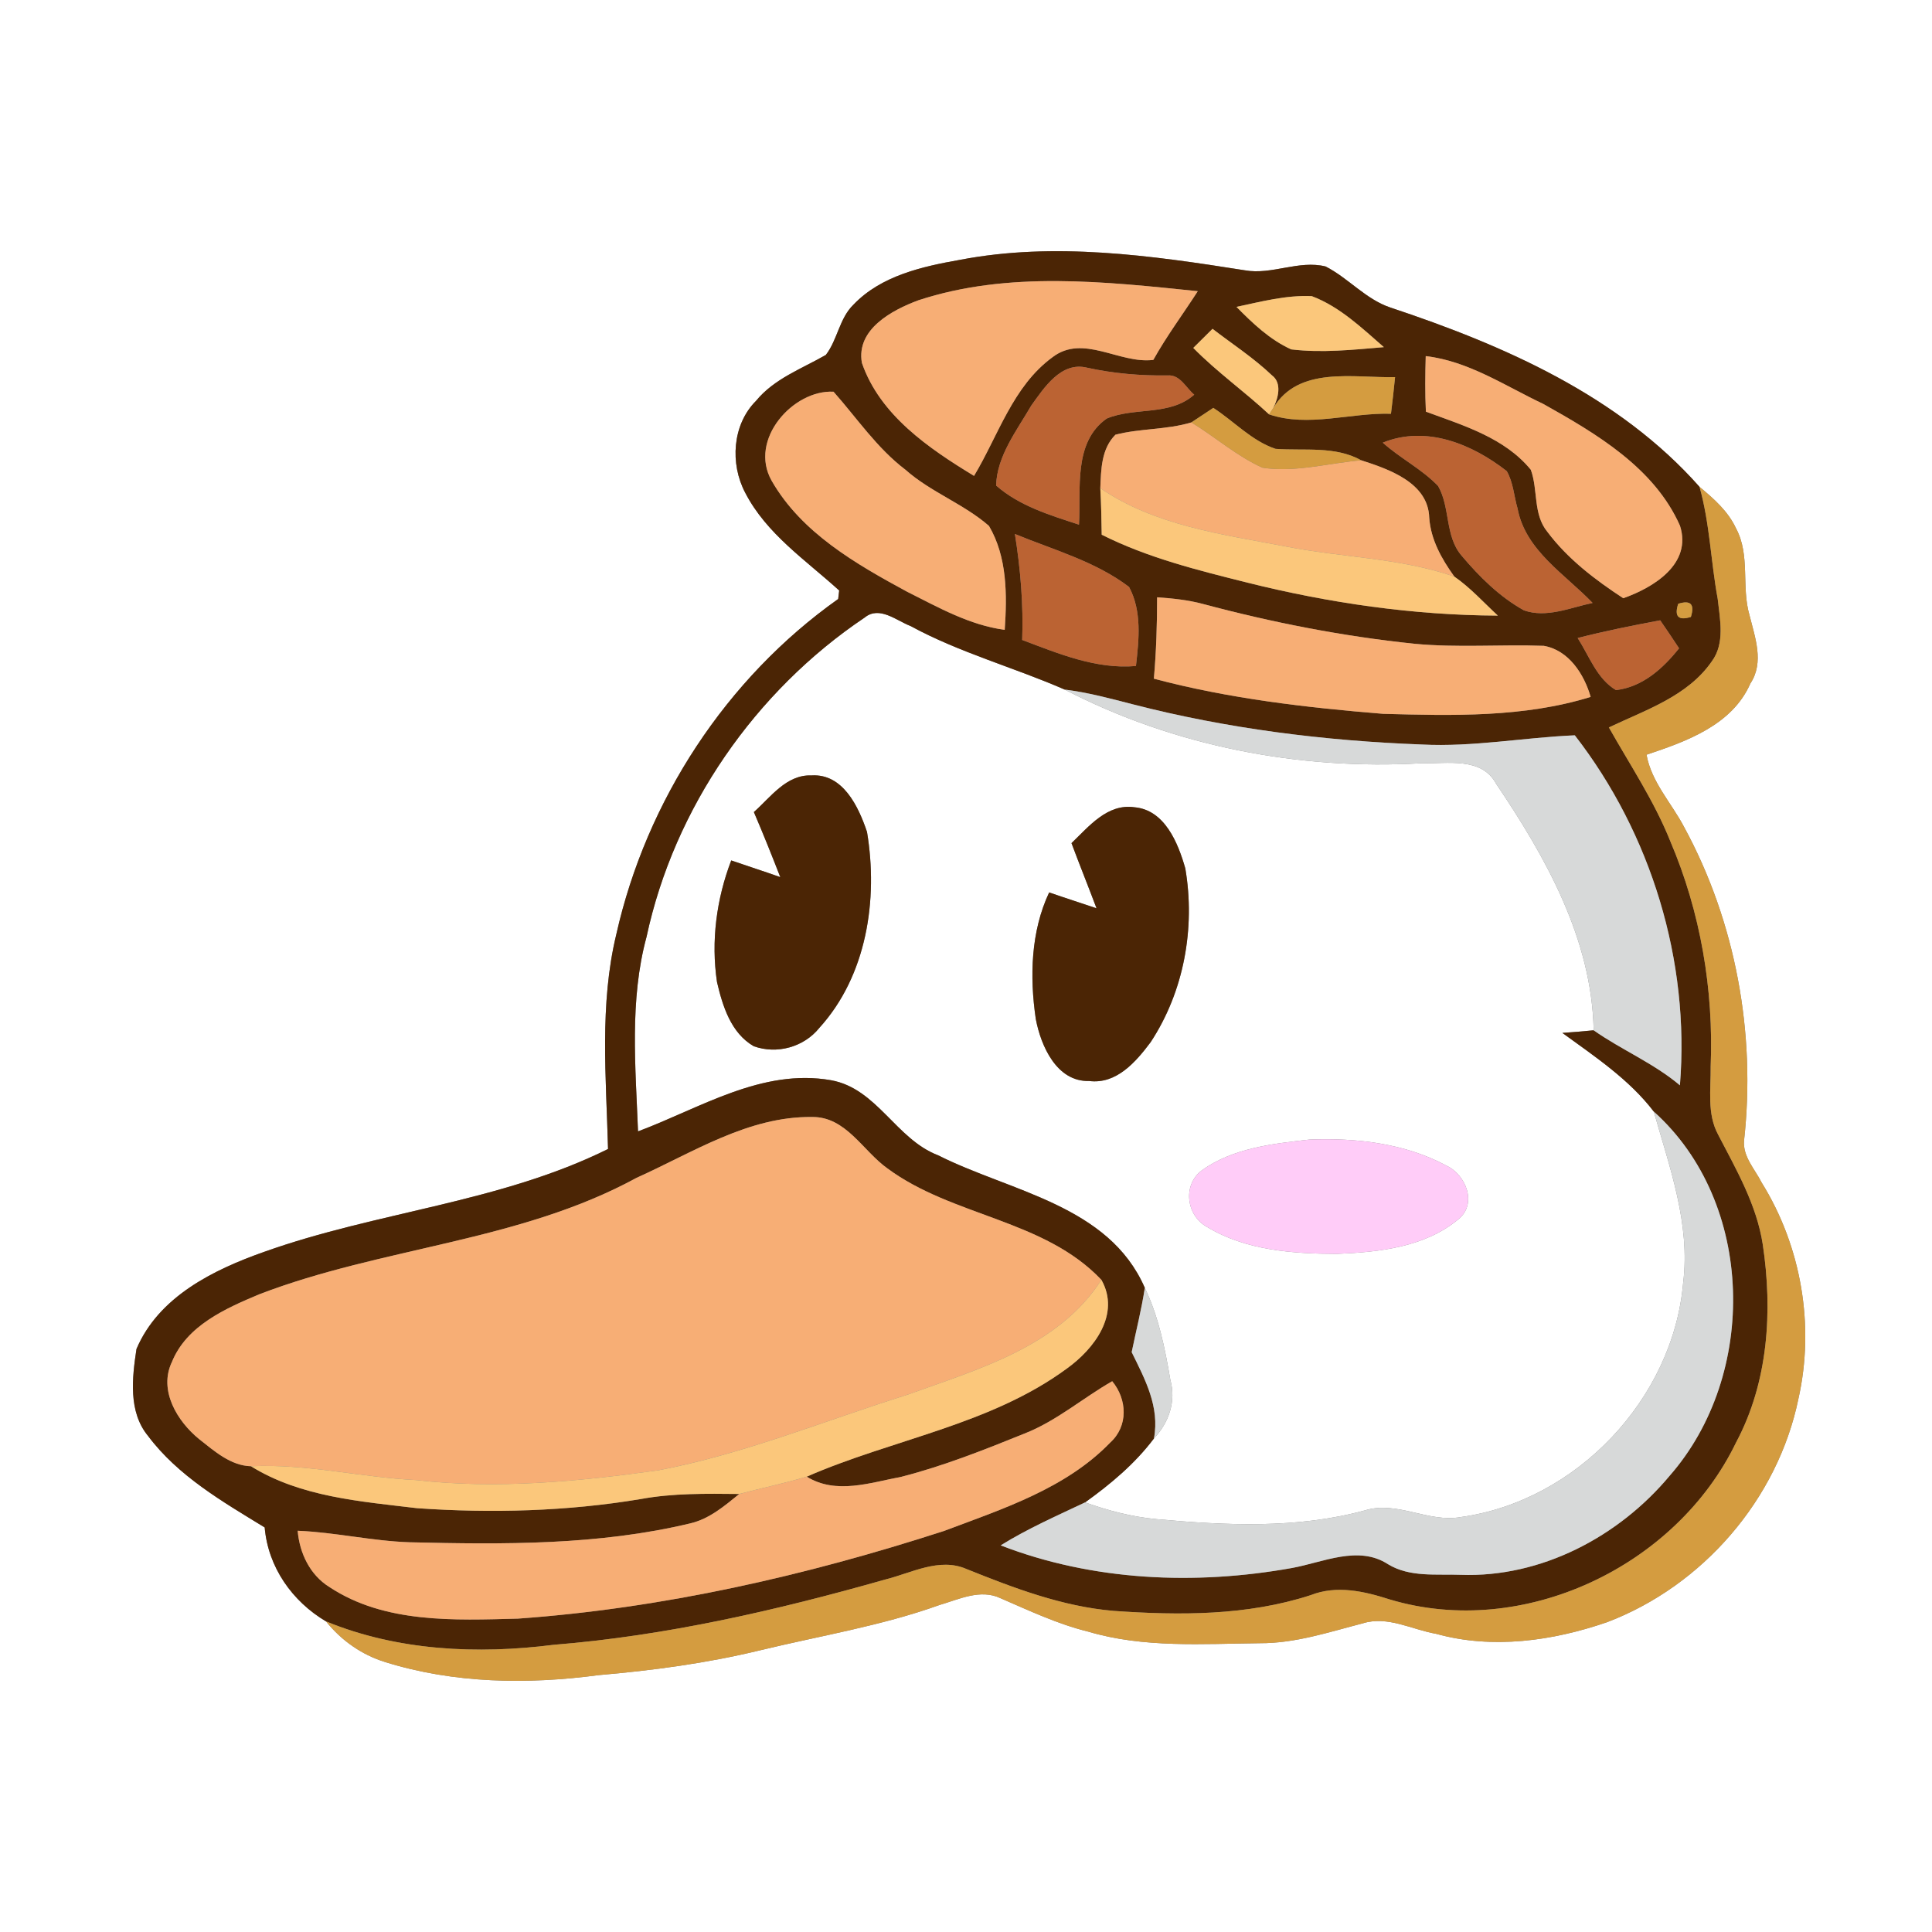 <?xml version="1.0" encoding="UTF-8" ?>
<!DOCTYPE svg PUBLIC "-//W3C//DTD SVG 1.1//EN" "http://www.w3.org/Graphics/SVG/1.1/DTD/svg11.dtd">
<svg width="250pt" height="250pt" viewBox="0 0 250 250" version="1.1" xmlns="http://www.w3.org/2000/svg">
<rect x="0" y="0" width="250" height="250" fill="#808080" stroke="none"/>
<g id="#ffffffff">
<path fill="#ffffff" opacity="1.00" d=" M 0.00 0.00 L 250.00 0.00 L 250.00 250.00 L 0.00 250.00 L 0.00 0.00 M 110.44 39.42 C 108.60 41.20 108.38 43.97 106.86 45.93 C 103.74 47.72 100.18 49.00 97.83 51.87 C 94.75 54.95 94.45 60.01 96.43 63.76 C 99.18 69.09 104.27 72.48 108.59 76.41 C 108.55 76.69 108.49 77.24 108.46 77.51 C 93.96 87.78 83.64 103.60 79.75 120.90 C 77.55 130.00 78.44 139.43 78.68 148.68 C 64.68 155.62 48.78 156.78 34.18 161.99 C 27.61 164.31 20.54 167.78 17.66 174.56 C 17.10 178.27 16.58 182.68 19.15 185.80 C 23.04 191.00 28.81 194.32 34.25 197.65 C 34.69 202.79 37.81 207.22 42.19 209.81 C 44.16 212.27 46.82 214.14 49.84 215.07 C 58.74 217.85 68.28 217.99 77.46 216.76 C 84.46 216.16 91.44 215.22 98.27 213.57 C 106.05 211.68 114.01 210.40 121.56 207.69 C 124.09 206.95 126.87 205.57 129.47 206.81 C 133.17 208.41 136.84 210.15 140.77 211.12 C 147.99 213.27 155.61 212.71 163.04 212.63 C 167.61 212.65 171.97 211.19 176.34 210.06 C 179.57 209.05 182.71 210.88 185.85 211.42 C 193.14 213.44 200.89 212.34 207.93 209.92 C 220.32 205.22 230.03 194.02 232.71 181.02 C 234.85 171.54 233.09 161.28 227.96 153.03 C 227.09 151.29 225.50 149.67 225.68 147.59 C 227.22 133.73 224.61 119.32 217.93 107.03 C 216.30 103.91 213.70 101.22 213.06 97.66 C 218.23 95.93 224.13 93.84 226.50 88.44 C 228.32 85.69 227.09 82.47 226.38 79.59 C 225.31 75.92 226.51 71.84 224.64 68.37 C 223.62 66.16 221.76 64.52 219.92 63.00 C 209.47 51.19 194.60 44.68 179.93 39.80 C 176.72 38.73 174.49 35.99 171.53 34.48 C 168.06 33.62 164.58 35.60 161.10 34.98 C 148.95 33.06 136.47 31.28 124.24 33.62 C 119.33 34.49 114.02 35.67 110.44 39.42 Z" />
<path fill="#ffffff" opacity="1.00" d=" M 111.89 79.91 C 113.80 78.35 115.99 80.31 117.83 81.01 C 124.17 84.46 131.18 86.35 137.77 89.23 C 151.91 96.56 168.14 99.69 184.01 98.76 C 187.30 98.85 191.70 97.91 193.60 101.42 C 200.03 110.95 205.98 121.50 206.22 133.32 C 204.87 133.45 203.52 133.57 202.17 133.66 C 206.36 136.71 210.83 139.68 214.00 143.84 C 216.04 151.04 218.75 158.37 217.80 165.99 C 216.50 181.03 203.98 194.24 189.02 196.31 C 184.80 197.06 180.79 194.15 176.59 195.45 C 167.82 197.84 158.65 197.39 149.69 196.58 C 146.51 196.29 143.41 195.48 140.41 194.41 C 143.71 192.04 146.86 189.41 149.32 186.14 C 151.26 184.09 152.21 181.32 151.44 178.54 C 150.75 174.48 149.93 170.38 148.14 166.65 C 143.47 155.92 130.75 154.21 121.38 149.49 C 115.93 147.41 113.49 140.85 107.53 139.78 C 98.58 138.21 90.59 143.40 82.56 146.40 C 82.24 138.04 81.44 129.42 83.66 121.24 C 87.24 104.52 97.73 89.42 111.89 79.91 M 97.55 105.08 C 98.75 107.87 99.87 110.68 100.97 113.50 C 98.86 112.75 96.73 112.07 94.62 111.34 C 92.71 116.33 91.99 121.78 92.78 127.08 C 93.51 130.20 94.58 133.67 97.53 135.38 C 100.53 136.46 104.02 135.50 106.02 133.01 C 112.16 126.26 113.65 116.40 112.19 107.65 C 111.10 104.39 109.08 100.08 105.00 100.34 C 101.75 100.22 99.73 103.15 97.55 105.08 M 138.65 109.10 C 139.70 111.92 140.83 114.71 141.89 117.53 C 139.85 116.84 137.80 116.19 135.76 115.48 C 133.38 120.54 133.23 126.41 134.03 131.85 C 134.69 135.35 136.74 140.00 140.93 139.88 C 144.47 140.33 146.99 137.40 148.89 134.86 C 153.21 128.30 154.69 120.08 153.38 112.38 C 152.45 109.09 150.72 104.80 146.80 104.46 C 143.29 103.95 140.90 106.95 138.65 109.10 M 169.45 147.46 C 164.66 147.99 159.50 148.57 155.49 151.46 C 152.98 153.38 153.52 157.34 156.23 158.79 C 161.22 161.80 167.32 162.24 173.02 162.25 C 178.45 162.03 184.41 161.38 188.73 157.76 C 191.19 155.76 189.69 152.01 187.18 150.84 C 181.81 147.94 175.47 147.22 169.45 147.46 Z" />
</g>
<g id="#4b2505ff">
<path fill="#4b2505" opacity="1.00" d=" M 110.44 39.42 C 114.02 35.67 119.33 34.49 124.24 33.62 C 136.47 31.28 148.95 33.06 161.10 34.98 C 164.58 35.60 168.06 33.62 171.53 34.48 C 174.49 35.99 176.72 38.73 179.93 39.80 C 194.60 44.68 209.47 51.19 219.92 63.00 C 221.25 67.73 221.38 72.68 222.27 77.49 C 222.56 80.16 223.24 83.25 221.50 85.59 C 218.38 90.10 212.93 91.87 208.19 94.13 C 210.93 98.99 214.06 103.66 216.14 108.86 C 220.05 118.02 221.76 128.07 221.36 138.00 C 221.40 140.94 220.86 144.11 222.32 146.81 C 224.68 151.35 227.31 155.89 228.10 161.02 C 229.40 169.65 228.82 178.85 224.64 186.67 C 216.89 202.72 197.11 212.13 179.87 206.98 C 176.54 205.91 172.97 205.08 169.58 206.42 C 161.37 209.08 152.64 209.05 144.12 208.45 C 137.47 207.89 131.18 205.49 125.04 203.02 C 121.54 201.51 117.94 203.55 114.55 204.39 C 100.51 208.38 86.20 211.67 71.62 212.84 C 61.77 214.09 51.48 213.62 42.19 209.81 C 37.81 207.22 34.69 202.79 34.25 197.65 C 28.81 194.32 23.04 191.00 19.15 185.80 C 16.58 182.68 17.10 178.27 17.66 174.56 C 20.54 167.78 27.61 164.31 34.18 161.99 C 48.78 156.78 64.68 155.62 78.68 148.68 C 78.44 139.43 77.55 130.00 79.75 120.90 C 83.64 103.60 93.96 87.78 108.46 77.51 C 108.49 77.24 108.55 76.69 108.59 76.41 C 104.27 72.48 99.18 69.09 96.43 63.76 C 94.45 60.01 94.75 54.95 97.83 51.87 C 100.18 49.00 103.74 47.72 106.86 45.93 C 108.38 43.97 108.60 41.20 110.44 39.42 M 118.83 38.86 C 115.42 40.13 110.76 42.61 111.53 46.96 C 113.87 53.73 120.19 58.02 126.04 61.58 C 129.19 56.34 131.05 50.00 136.17 46.24 C 140.16 43.16 144.82 47.12 149.24 46.57 C 150.96 43.48 153.08 40.65 154.99 37.68 C 143.02 36.45 130.48 35.03 118.83 38.86 M 160.00 39.71 C 162.10 41.84 164.32 43.96 167.08 45.21 C 171.06 45.69 175.09 45.26 179.07 44.92 C 176.21 42.43 173.34 39.67 169.74 38.32 C 166.44 38.17 163.20 39.03 160.00 39.71 M 154.41 45.02 C 157.46 48.13 161.03 50.65 164.22 53.62 C 169.31 55.34 174.75 53.38 179.99 53.54 C 180.19 51.96 180.36 50.38 180.52 48.80 C 175.17 48.93 168.01 47.30 164.74 52.83 C 165.39 51.58 165.94 49.56 164.58 48.56 C 162.22 46.31 159.47 44.53 156.90 42.55 C 156.07 43.38 155.24 44.20 154.41 45.02 M 184.49 46.08 C 184.42 48.48 184.39 50.88 184.51 53.27 C 189.34 55.05 194.71 56.65 198.09 60.79 C 199.04 63.40 198.36 66.54 200.23 68.82 C 202.86 72.33 206.40 75.02 210.05 77.41 C 213.98 76.02 218.97 72.98 217.39 68.03 C 214.08 60.54 206.56 56.11 199.70 52.27 C 194.76 49.94 190.02 46.72 184.49 46.08 M 133.44 52.49 C 131.58 55.70 128.99 59.02 128.90 62.83 C 131.92 65.48 135.86 66.66 139.62 67.89 C 139.89 63.27 138.85 57.23 143.21 54.16 C 146.84 52.64 151.37 53.87 154.53 51.07 C 153.45 50.17 152.71 48.45 151.08 48.58 C 147.57 48.63 144.09 48.33 140.66 47.58 C 137.31 46.75 135.11 50.16 133.44 52.49 M 99.86 62.22 C 103.72 68.95 110.77 72.99 117.40 76.58 C 121.43 78.60 125.47 80.90 130.01 81.50 C 130.32 76.98 130.34 72.07 127.97 68.05 C 124.69 65.19 120.44 63.69 117.17 60.79 C 113.48 57.99 110.89 54.11 107.86 50.69 C 102.67 50.40 96.81 56.87 99.86 62.22 M 154.16 54.66 C 150.95 55.63 147.55 55.42 144.34 56.25 C 142.50 58.08 142.48 60.76 142.38 63.17 C 142.49 65.17 142.53 67.18 142.56 69.19 C 148.50 72.18 155.01 73.79 161.44 75.40 C 172.02 78.04 182.90 79.61 193.82 79.66 C 191.97 77.95 190.27 76.05 188.19 74.61 C 186.55 72.33 185.14 69.84 184.94 66.98 C 184.81 62.47 179.74 60.72 176.14 59.56 C 172.72 57.67 168.77 58.36 165.05 58.08 C 161.97 57.05 159.69 54.52 157.00 52.78 C 156.05 53.41 155.10 54.03 154.16 54.66 M 178.93 57.28 C 181.19 59.31 183.98 60.69 186.09 62.89 C 187.68 65.66 186.96 69.35 189.11 71.88 C 191.42 74.62 194.04 77.23 197.20 78.98 C 200.12 80.01 203.20 78.62 206.08 78.02 C 202.51 74.29 197.39 71.24 196.37 65.79 C 195.90 64.18 195.82 62.42 194.97 60.96 C 190.49 57.46 184.55 55.00 178.93 57.28 M 131.33 69.10 C 132.05 73.63 132.44 78.22 132.27 82.81 C 136.97 84.58 141.85 86.63 146.99 86.18 C 147.38 82.77 147.78 79.09 146.10 75.95 C 141.75 72.64 136.33 71.16 131.33 69.10 M 149.73 77.29 C 149.73 80.80 149.62 84.32 149.31 87.82 C 159.00 90.40 169.01 91.56 178.99 92.37 C 187.96 92.61 197.17 92.86 205.83 90.18 C 204.99 87.24 202.98 84.12 199.76 83.57 C 194.17 83.37 188.57 83.84 182.99 83.30 C 173.75 82.34 164.62 80.55 155.65 78.15 C 153.72 77.63 151.72 77.43 149.73 77.29 M 217.16 78.13 C 216.63 79.77 217.18 80.34 218.80 79.83 C 219.31 78.19 218.77 77.62 217.16 78.13 M 111.89 79.91 C 97.73 89.42 87.24 104.52 83.66 121.24 C 81.44 129.42 82.24 138.04 82.56 146.40 C 90.59 143.40 98.58 138.21 107.53 139.78 C 113.49 140.85 115.93 147.41 121.38 149.49 C 130.75 154.21 143.47 155.92 148.14 166.65 C 147.71 169.45 147.01 172.20 146.44 174.97 C 148.17 178.49 150.09 182.04 149.32 186.14 C 146.86 189.41 143.71 192.04 140.41 194.41 C 136.72 196.16 132.96 197.81 129.49 199.97 C 141.41 204.59 154.67 205.14 167.17 202.90 C 171.20 202.17 175.78 199.91 179.61 202.41 C 182.43 204.13 185.87 203.66 189.02 203.78 C 199.40 204.16 209.46 198.86 216.03 190.99 C 227.51 177.91 227.13 155.62 214.00 143.84 C 210.83 139.68 206.36 136.71 202.17 133.66 C 203.52 133.57 204.87 133.45 206.22 133.32 C 209.74 135.81 213.99 137.57 217.38 140.44 C 218.69 124.36 213.66 107.88 203.78 95.15 C 197.18 95.43 190.63 96.68 184.00 96.34 C 171.39 95.87 158.78 94.29 146.55 91.13 C 143.65 90.38 140.75 89.60 137.77 89.23 C 131.18 86.35 124.17 84.46 117.83 81.01 C 115.99 80.31 113.80 78.35 111.89 79.91 M 204.15 82.56 C 205.64 84.88 206.65 87.85 209.11 89.30 C 212.56 88.89 215.20 86.49 217.27 83.89 C 216.47 82.67 215.66 81.47 214.83 80.27 C 211.25 80.94 207.68 81.65 204.15 82.56 M 82.37 152.41 C 67.21 160.68 49.48 161.36 33.55 167.48 C 29.17 169.32 24.16 171.53 22.25 176.23 C 20.49 179.90 22.93 183.92 25.78 186.23 C 27.74 187.77 29.85 189.66 32.47 189.73 C 38.90 193.72 46.66 194.28 53.98 195.16 C 63.62 195.83 73.35 195.57 82.89 193.98 C 87.10 193.20 91.40 193.28 95.66 193.32 C 93.75 194.87 91.80 196.54 89.34 197.12 C 77.46 199.97 65.15 199.86 53.01 199.57 C 48.14 199.41 43.38 198.28 38.52 198.08 C 38.76 200.97 40.11 203.81 42.64 205.37 C 49.78 210.09 58.81 209.66 67.01 209.45 C 85.78 208.11 104.26 203.90 122.14 198.11 C 129.71 195.26 137.90 192.63 143.66 186.67 C 146.02 184.53 145.86 181.08 143.92 178.73 C 140.09 180.92 136.70 183.89 132.55 185.51 C 127.34 187.62 122.09 189.70 116.63 191.10 C 112.62 191.85 108.19 193.43 104.39 191.08 C 115.52 186.21 128.08 184.42 138.05 177.09 C 141.60 174.54 145.02 170.04 142.52 165.61 C 135.09 157.77 123.27 157.44 114.83 151.19 C 111.64 148.92 109.47 144.48 105.07 144.54 C 96.82 144.44 89.64 149.15 82.37 152.41 Z" />
<path fill="#4b2505" opacity="1.00" d=" M 97.55 105.08 C 99.73 103.15 101.75 100.22 105.00 100.34 C 109.08 100.08 111.10 104.39 112.19 107.65 C 113.65 116.40 112.16 126.26 106.02 133.01 C 104.02 135.50 100.53 136.46 97.53 135.38 C 94.58 133.67 93.51 130.20 92.78 127.08 C 91.99 121.78 92.71 116.33 94.62 111.34 C 96.73 112.07 98.86 112.75 100.97 113.50 C 99.87 110.68 98.75 107.87 97.55 105.08 Z" />
<path fill="#4b2505" opacity="1.00" d=" M 138.65 109.10 C 140.90 106.95 143.29 103.95 146.80 104.46 C 150.72 104.80 152.45 109.09 153.38 112.38 C 154.69 120.08 153.21 128.30 148.89 134.86 C 146.99 137.40 144.47 140.33 140.93 139.88 C 136.74 140.00 134.69 135.35 134.03 131.85 C 133.23 126.41 133.38 120.54 135.76 115.48 C 137.80 116.19 139.85 116.84 141.89 117.53 C 140.83 114.71 139.70 111.92 138.65 109.10 Z" />
</g>
<g id="#f7ae75ff">
<path fill="#f7ae75" opacity="1.00" d=" M 118.83 38.86 C 130.48 35.03 143.02 36.45 154.99 37.68 C 153.08 40.65 150.96 43.48 149.24 46.57 C 144.82 47.12 140.16 43.16 136.17 46.24 C 131.05 50.00 129.19 56.34 126.04 61.58 C 120.19 58.02 113.87 53.73 111.53 46.96 C 110.76 42.61 115.42 40.13 118.83 38.86 Z" />
<path fill="#f7ae75" opacity="1.00" d=" M 184.49 46.08 C 190.02 46.72 194.76 49.94 199.70 52.27 C 206.56 56.11 214.08 60.54 217.39 68.03 C 218.97 72.98 213.98 76.02 210.05 77.41 C 206.40 75.02 202.86 72.33 200.23 68.82 C 198.36 66.54 199.04 63.40 198.09 60.79 C 194.71 56.65 189.34 55.05 184.51 53.27 C 184.39 50.88 184.42 48.48 184.49 46.08 Z" />
<path fill="#f7ae75" opacity="1.00" d=" M 99.86 62.22 C 96.81 56.87 102.67 50.40 107.86 50.69 C 110.89 54.11 113.48 57.99 117.17 60.79 C 120.44 63.69 124.69 65.19 127.97 68.05 C 130.34 72.07 130.32 76.98 130.01 81.50 C 125.47 80.90 121.43 78.60 117.40 76.58 C 110.77 72.99 103.72 68.95 99.86 62.22 Z" />
<path fill="#f7ae75" opacity="1.00" d=" M 144.34 56.25 C 147.55 55.42 150.95 55.63 154.16 54.66 C 157.26 56.55 160.03 59.02 163.36 60.52 C 167.63 61.17 171.90 59.92 176.14 59.56 C 179.74 60.72 184.81 62.47 184.94 66.98 C 185.14 69.84 186.55 72.33 188.19 74.61 C 181.17 72.18 173.65 72.15 166.42 70.72 C 158.18 69.14 149.47 68.03 142.38 63.17 C 142.48 60.76 142.50 58.08 144.34 56.25 Z" />
<path fill="#f7ae75" opacity="1.00" d=" M 149.73 77.29 C 151.72 77.43 153.72 77.63 155.65 78.15 C 164.62 80.55 173.75 82.34 182.99 83.30 C 188.57 83.84 194.17 83.37 199.76 83.57 C 202.98 84.12 204.99 87.24 205.83 90.18 C 197.17 92.86 187.96 92.61 178.99 92.37 C 169.01 91.56 159.00 90.40 149.31 87.82 C 149.62 84.32 149.73 80.80 149.73 77.29 Z" />
<path fill="#f7ae75" opacity="1.00" d=" M 82.37 152.41 C 89.64 149.15 96.82 144.44 105.07 144.54 C 109.47 144.48 111.64 148.92 114.83 151.19 C 123.27 157.44 135.09 157.77 142.52 165.61 C 136.93 174.30 126.55 177.17 117.40 180.48 C 106.69 183.84 96.23 188.16 85.17 190.26 C 74.81 191.71 64.28 192.72 53.84 191.52 C 46.69 191.17 39.66 189.38 32.47 189.73 C 29.85 189.66 27.74 187.77 25.78 186.23 C 22.93 183.92 20.49 179.90 22.25 176.23 C 24.16 171.53 29.17 169.32 33.55 167.48 C 49.48 161.36 67.21 160.68 82.37 152.41 Z" />
<path fill="#f7ae75" opacity="1.00" d=" M 132.55 185.51 C 136.70 183.89 140.09 180.92 143.92 178.73 C 145.86 181.08 146.02 184.53 143.66 186.67 C 137.90 192.63 129.71 195.26 122.14 198.11 C 104.26 203.90 85.78 208.11 67.01 209.45 C 58.81 209.66 49.78 210.09 42.64 205.37 C 40.11 203.81 38.76 200.97 38.52 198.08 C 43.38 198.28 48.14 199.41 53.01 199.57 C 65.15 199.86 77.46 199.97 89.34 197.12 C 91.80 196.54 93.75 194.87 95.66 193.32 C 98.57 192.55 101.51 191.95 104.39 191.08 C 108.19 193.43 112.62 191.85 116.63 191.10 C 122.09 189.70 127.34 187.62 132.55 185.51 Z" />
</g>
<g id="#fbc77bff">
<path fill="#fbc77b" opacity="1.00" d=" M 160.00 39.71 C 163.20 39.03 166.44 38.17 169.74 38.32 C 173.34 39.67 176.21 42.43 179.07 44.92 C 175.09 45.26 171.06 45.69 167.08 45.21 C 164.32 43.96 162.10 41.84 160.00 39.71 Z" />
<path fill="#fbc77b" opacity="1.00" d=" M 154.41 45.02 C 155.24 44.20 156.07 43.38 156.90 42.55 C 159.47 44.53 162.22 46.31 164.58 48.56 C 165.94 49.56 165.39 51.58 164.74 52.83 L 164.22 53.62 C 161.03 50.65 157.46 48.13 154.41 45.02 Z" />
<path fill="#fbc77b" opacity="1.00" d=" M 142.38 63.17 C 149.47 68.03 158.18 69.14 166.42 70.72 C 173.65 72.15 181.17 72.18 188.19 74.61 C 190.27 76.05 191.97 77.95 193.82 79.66 C 182.90 79.61 172.02 78.04 161.44 75.40 C 155.01 73.79 148.50 72.18 142.56 69.19 C 142.53 67.18 142.49 65.17 142.38 63.17 Z" />
<path fill="#fbc77b" opacity="1.00" d=" M 117.40 180.48 C 126.55 177.17 136.93 174.30 142.52 165.61 C 145.02 170.04 141.60 174.54 138.05 177.09 C 128.08 184.42 115.52 186.21 104.39 191.08 C 101.51 191.95 98.57 192.55 95.66 193.32 C 91.40 193.28 87.10 193.20 82.89 193.98 C 73.35 195.57 63.62 195.83 53.98 195.16 C 46.66 194.28 38.90 193.72 32.47 189.73 C 39.66 189.38 46.69 191.17 53.84 191.52 C 64.28 192.72 74.81 191.71 85.17 190.26 C 96.23 188.16 106.69 183.84 117.40 180.48 Z" />
</g>
<g id="#bb6333ff">
<path fill="#bb6333" opacity="1.00" d=" M 133.44 52.49 C 135.11 50.16 137.31 46.75 140.66 47.58 C 144.09 48.33 147.57 48.63 151.08 48.58 C 152.71 48.45 153.45 50.17 154.53 51.07 C 151.37 53.87 146.84 52.64 143.21 54.16 C 138.85 57.23 139.89 63.27 139.62 67.89 C 135.86 66.66 131.92 65.48 128.90 62.83 C 128.99 59.02 131.58 55.70 133.44 52.49 Z" />
<path fill="#bb6333" opacity="1.00" d=" M 178.93 57.28 C 184.55 55.00 190.49 57.46 194.97 60.96 C 195.82 62.42 195.90 64.18 196.37 65.79 C 197.39 71.24 202.51 74.29 206.08 78.02 C 203.20 78.62 200.12 80.01 197.20 78.98 C 194.04 77.23 191.42 74.62 189.11 71.88 C 186.96 69.35 187.68 65.66 186.09 62.89 C 183.98 60.69 181.19 59.31 178.93 57.28 Z" />
<path fill="#bb6333" opacity="1.00" d=" M 131.33 69.10 C 136.33 71.16 141.75 72.64 146.10 75.95 C 147.78 79.09 147.38 82.77 146.99 86.18 C 141.85 86.63 136.97 84.58 132.27 82.81 C 132.44 78.22 132.05 73.63 131.33 69.10 Z" />
<path fill="#bb6333" opacity="1.00" d=" M 204.15 82.56 C 207.68 81.65 211.25 80.94 214.83 80.27 C 215.66 81.47 216.47 82.67 217.27 83.89 C 215.20 86.49 212.56 88.89 209.11 89.30 C 206.65 87.85 205.64 84.88 204.15 82.56 Z" />
</g>
<g id="#d49c40ff">
<path fill="#d49c40" opacity="1.00" d=" M 164.74 52.83 C 168.01 47.30 175.17 48.93 180.52 48.80 C 180.36 50.38 180.19 51.96 179.99 53.54 C 174.75 53.38 169.31 55.34 164.22 53.62 L 164.74 52.83 Z" />
<path fill="#d49c40" opacity="1.00" d=" M 154.16 54.66 C 155.10 54.03 156.05 53.41 157.00 52.78 C 159.69 54.52 161.97 57.05 165.05 58.08 C 168.77 58.36 172.72 57.67 176.14 59.56 C 171.90 59.92 167.63 61.17 163.36 60.52 C 160.03 59.02 157.26 56.55 154.16 54.66 Z" />
<path fill="#d49c40" opacity="1.00" d=" M 219.92 63.00 C 221.76 64.52 223.62 66.16 224.64 68.37 C 226.51 71.84 225.31 75.92 226.38 79.59 C 227.09 82.47 228.32 85.69 226.50 88.44 C 224.13 93.84 218.23 95.93 213.06 97.66 C 213.70 101.22 216.30 103.91 217.93 107.03 C 224.61 119.32 227.22 133.73 225.68 147.59 C 225.50 149.67 227.09 151.29 227.96 153.03 C 233.09 161.28 234.85 171.54 232.71 181.02 C 230.03 194.02 220.32 205.22 207.93 209.92 C 200.89 212.34 193.14 213.44 185.85 211.42 C 182.71 210.88 179.57 209.05 176.34 210.06 C 171.97 211.19 167.61 212.65 163.04 212.63 C 155.61 212.71 147.99 213.27 140.77 211.12 C 136.84 210.15 133.17 208.41 129.47 206.81 C 126.87 205.57 124.09 206.95 121.56 207.69 C 114.01 210.40 106.05 211.68 98.27 213.57 C 91.44 215.22 84.46 216.16 77.46 216.76 C 68.28 217.99 58.74 217.85 49.84 215.07 C 46.82 214.14 44.16 212.27 42.19 209.81 C 51.48 213.62 61.77 214.09 71.62 212.84 C 86.20 211.67 100.51 208.38 114.55 204.39 C 117.94 203.55 121.54 201.51 125.04 203.02 C 131.18 205.49 137.47 207.89 144.12 208.45 C 152.64 209.05 161.37 209.08 169.58 206.42 C 172.97 205.08 176.54 205.91 179.87 206.98 C 197.11 212.13 216.89 202.72 224.64 186.67 C 228.82 178.85 229.40 169.65 228.10 161.02 C 227.31 155.89 224.68 151.35 222.32 146.81 C 220.86 144.11 221.40 140.94 221.36 138.00 C 221.76 128.07 220.05 118.02 216.14 108.86 C 214.06 103.66 210.93 98.99 208.19 94.13 C 212.93 91.87 218.38 90.10 221.50 85.59 C 223.24 83.25 222.56 80.16 222.27 77.49 C 221.38 72.68 221.25 67.73 219.92 63.00 Z" />
<path fill="#d49c40" opacity="1.00" d=" M 217.16 78.13 C 218.77 77.62 219.31 78.19 218.80 79.83 C 217.18 80.34 216.63 79.77 217.16 78.13 Z" />
</g>
<g id="#d7d9d9ff">
<path fill="#d7d9d9" opacity="1.00" d=" M 137.77 89.23 C 140.75 89.60 143.65 90.38 146.55 91.13 C 158.78 94.29 171.39 95.87 184.00 96.34 C 190.63 96.68 197.18 95.43 203.78 95.15 C 213.66 107.88 218.69 124.36 217.38 140.44 C 213.99 137.57 209.74 135.81 206.22 133.32 C 205.98 121.50 200.03 110.95 193.60 101.42 C 191.70 97.91 187.30 98.85 184.01 98.76 C 168.14 99.69 151.91 96.56 137.77 89.23 Z" />
<path fill="#d7d9d9" opacity="1.00" d=" M 214.00 143.84 C 227.13 155.62 227.51 177.91 216.03 190.99 C 209.46 198.86 199.40 204.16 189.02 203.78 C 185.87 203.66 182.43 204.13 179.61 202.41 C 175.78 199.91 171.20 202.17 167.17 202.90 C 154.67 205.14 141.41 204.59 129.49 199.97 C 132.96 197.81 136.72 196.16 140.41 194.41 C 143.41 195.48 146.51 196.29 149.69 196.58 C 158.65 197.39 167.82 197.84 176.59 195.45 C 180.79 194.15 184.80 197.06 189.02 196.31 C 203.98 194.24 216.50 181.03 217.80 165.99 C 218.75 158.37 216.04 151.04 214.00 143.84 Z" />
<path fill="#d7d9d9" opacity="1.00" d=" M 148.14 166.65 C 149.93 170.38 150.75 174.48 151.44 178.54 C 152.21 181.32 151.26 184.09 149.32 186.14 C 150.09 182.04 148.17 178.49 146.44 174.97 C 147.01 172.20 147.71 169.45 148.14 166.65 Z" />
</g>
<g id="#ffccf8ff">
<path fill="#ffccf8" opacity="1.00" d=" M 169.45 147.46 C 175.47 147.22 181.81 147.94 187.18 150.84 C 189.69 152.01 191.19 155.76 188.73 157.76 C 184.41 161.38 178.45 162.03 173.02 162.25 C 167.32 162.24 161.22 161.80 156.23 158.79 C 153.52 157.34 152.98 153.38 155.49 151.46 C 159.50 148.57 164.66 147.99 169.45 147.46 Z" />
</g>
</svg>
